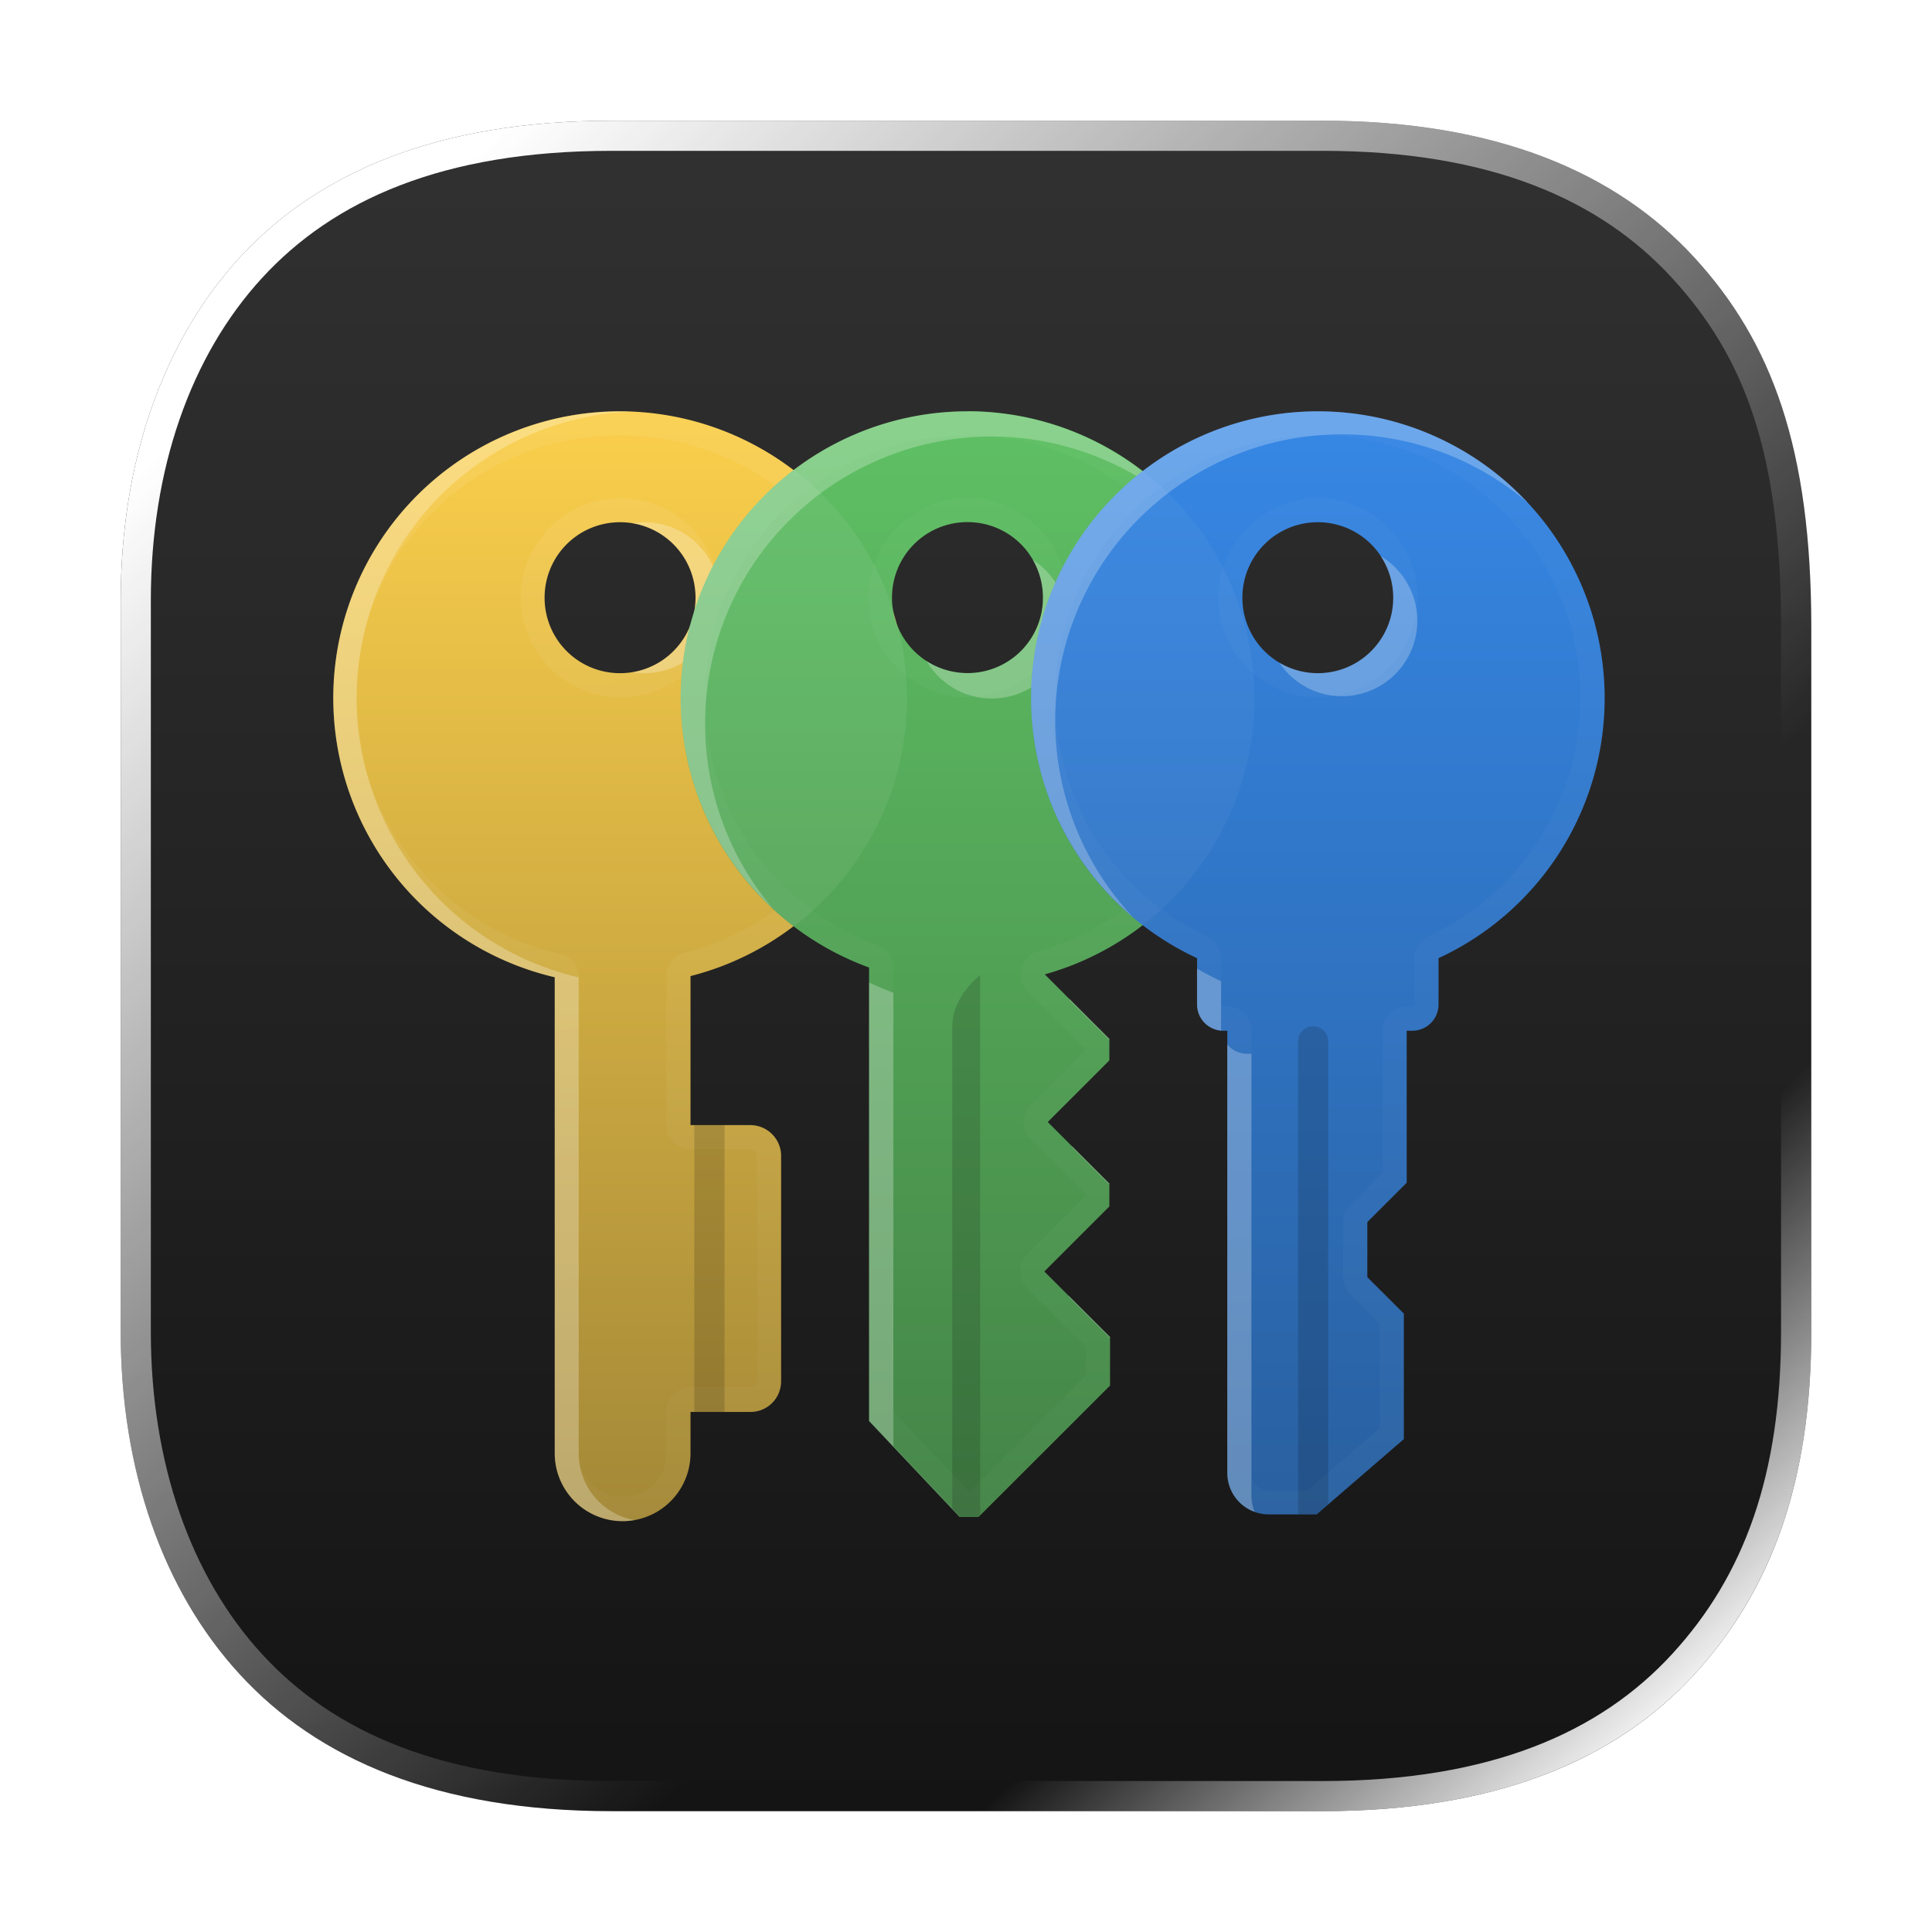 <svg xmlns="http://www.w3.org/2000/svg" xmlns:xlink="http://www.w3.org/1999/xlink" width="64" height="64" viewBox="0 0 16.933 16.933"><defs><filter id="i" width="1.105" height="1.036" x="-.052" y="-.018" color-interpolation-filters="sRGB"><feGaussianBlur stdDeviation=".074"/></filter><filter id="h" width="1.079" height="1.041" x="-.04" y="-.02" color-interpolation-filters="sRGB"><feGaussianBlur stdDeviation=".083"/></filter><filter id="k" width="1.079" height="1.041" x="-.04" y="-.021" color-interpolation-filters="sRGB"><feGaussianBlur stdDeviation=".083"/></filter><filter id="l" width="1.086" height="1.039" x="-.043" y="-.02" color-interpolation-filters="sRGB"><feGaussianBlur stdDeviation=".079"/></filter><filter id="n" width="1.079" height="1.041" x="-.039" y="-.021" color-interpolation-filters="sRGB"><feGaussianBlur stdDeviation=".083"/></filter><filter id="o" width="1.087" height="1.039" x="-.043" y="-.02" color-interpolation-filters="sRGB"><feGaussianBlur stdDeviation=".079"/></filter><filter id="c" width="1.024" height="1.024" x="-.012" y="-.012" color-interpolation-filters="sRGB"><feGaussianBlur stdDeviation=".074"/></filter><filter id="p" width="1.558" height="1.277" x="-.279" y="-.138" color-interpolation-filters="sRGB"><feGaussianBlur stdDeviation=".231"/></filter><filter id="q" width="1.564" height="1.277" x="-.282" y="-.139" color-interpolation-filters="sRGB"><feGaussianBlur stdDeviation=".23"/></filter><linearGradient id="f" x1="5.435" x2="5.435" y1="3.605" y2="13.339" gradientUnits="userSpaceOnUse"><stop offset="0" stop-color="#fbcf4c"/><stop offset="1" stop-color="#a38837"/></linearGradient><linearGradient id="j" x1="8.48" x2="8.48" y1="3.605" y2="13.295" gradientUnits="userSpaceOnUse"><stop offset="0" stop-color="#5fc064"/><stop offset="1" stop-color="#448447"/></linearGradient><linearGradient id="m" x1="11.5" x2="11.5" y1="3.605" y2="13.273" gradientTransform="translate(.05)" gradientUnits="userSpaceOnUse"><stop offset="0" stop-color="#3687e5"/><stop offset="1" stop-color="#2960a0"/></linearGradient><linearGradient id="g" x1="3.704" x2="6.35" y1="4.233" y2="13.229" gradientUnits="userSpaceOnUse"><stop offset="0" stop-color="#fff" stop-opacity=".5"/><stop offset="1" stop-color="#fff" stop-opacity=".2"/></linearGradient><linearGradient xlink:href="#a" id="d" x1="2.598" x2="10.583" y1="2.836" y2="11.312" gradientUnits="userSpaceOnUse"/><linearGradient id="a"><stop offset="0" stop-color="#fff"/><stop offset="1" stop-color="#fff" stop-opacity="0"/></linearGradient><linearGradient xlink:href="#a" id="e" x1="15.081" x2="12.7" y1="14.816" y2="12.171" gradientUnits="userSpaceOnUse"/><linearGradient id="b" x1="8.466" x2="8.466" y1="1.058" y2="15.875" gradientUnits="userSpaceOnUse"><stop offset="0" stop-color="#323131"/><stop offset="1" stop-color="#141414"/></linearGradient></defs><path fill="url(#b)" d="M5.36 1.058c-1.53 0-2.577.457-3.26 1.2-.678.74-1.042 1.8-1.042 3v6.416c0 1.2.364 2.261 1.043 3 .682.744 1.73 1.2 3.26 1.2h6.23c1.53 0 2.578-.456 3.26-1.2.679-.739 1.024-1.702 1.024-3V5.5c0-1.57-.345-2.502-1.024-3.242-.682-.743-1.73-1.2-3.26-1.2H6.745z"/><g filter="url(#c)" style="mix-blend-mode:overlay"><path fill="url(#d)" d="M5.36 1.058c-1.53 0-2.577.457-3.26 1.2-.678.74-1.042 1.8-1.042 3.001v6.415c0 1.2.364 2.26 1.043 3 .682.744 1.73 1.2 3.26 1.2h6.23c1.53 0 2.577-.456 3.26-1.2.678-.739 1.024-1.702 1.024-3V5.5c0-1.57-.346-2.502-1.024-3.242-.683-.743-1.73-1.2-3.26-1.2H6.745zm0 .264h6.232c1.477 0 2.437.432 3.064 1.116.634.69.954 1.53.954 3.062v6.174c0 1.251-.322 2.134-.954 2.822-.627.684-1.587 1.114-3.064 1.114H5.359c-1.477 0-2.437-.43-3.064-1.114-.625-.682-.973-1.675-.973-2.822V5.26c0-1.148.348-2.14.973-2.822.627-.684 1.587-1.116 3.064-1.116"/><path fill="url(#e)" d="M5.36 1.058c-1.53 0-2.577.457-3.26 1.2-.678.74-1.042 1.8-1.042 3.001v6.415c0 1.2.364 2.26 1.043 3 .682.744 1.73 1.2 3.26 1.2h6.23c1.53 0 2.577-.456 3.26-1.2.678-.739 1.024-1.702 1.024-3V5.5c0-1.57-.346-2.502-1.024-3.242-.683-.743-1.73-1.2-3.26-1.2H6.745zm0 .264h6.232c1.477 0 2.437.432 3.064 1.116.634.69.954 1.53.954 3.062v6.174c0 1.251-.322 2.134-.954 2.822-.627.684-1.587 1.114-3.064 1.114H5.359c-1.477 0-2.437-.43-3.064-1.114-.625-.682-.973-1.675-.973-2.822V5.26c0-1.148.348-2.14.973-2.822.627-.684 1.587-1.116 3.064-1.116"/></g><g filter="url(#c)" opacity=".5" style="mix-blend-mode:overlay"><path fill="url(#d)" d="M5.36 1.058c-1.53 0-2.577.457-3.26 1.2-.678.74-1.042 1.8-1.042 3.001v6.415c0 1.2.364 2.26 1.043 3 .682.744 1.73 1.2 3.26 1.2h6.23c1.53 0 2.577-.456 3.26-1.2.678-.739 1.024-1.702 1.024-3V5.5c0-1.57-.346-2.502-1.024-3.242-.683-.743-1.73-1.2-3.26-1.2H6.745zm0 .264h6.232c1.477 0 2.437.432 3.064 1.116.634.69.954 1.53.954 3.062v6.174c0 1.251-.322 2.134-.954 2.822-.627.684-1.587 1.114-3.064 1.114H5.359c-1.477 0-2.437-.43-3.064-1.114-.625-.682-.973-1.675-.973-2.822V5.26c0-1.148.348-2.14.973-2.822.627-.684 1.587-1.116 3.064-1.116"/><path fill="url(#e)" d="M5.36 1.058c-1.53 0-2.577.457-3.26 1.2-.678.74-1.042 1.8-1.042 3.001v6.415c0 1.2.364 2.26 1.043 3 .682.744 1.73 1.2 3.26 1.2h6.23c1.53 0 2.577-.456 3.26-1.2.678-.739 1.024-1.702 1.024-3V5.5c0-1.57-.346-2.502-1.024-3.242-.683-.743-1.73-1.2-3.26-1.2H6.745zm0 .264h6.232c1.477 0 2.437.432 3.064 1.116.634.69.954 1.53.954 3.062v6.174c0 1.251-.322 2.134-.954 2.822-.627.684-1.587 1.114-3.064 1.114H5.359c-1.477 0-2.437-.43-3.064-1.114-.625-.682-.973-1.675-.973-2.822V5.26c0-1.148.348-2.14.973-2.822.627-.684 1.587-1.116 3.064-1.116"/></g><path fill="url(#f)" d="M5.435 3.605a2.513 2.513 0 0 0-.573 4.96v4.172a.594.594 0 1 0 1.19 0v-.362h.525c.15 0 .269-.12.269-.27V10.13a.27.27 0 0 0-.269-.269h-.525V8.555a2.514 2.514 0 0 0-.617-4.95zm0 .972a.66.66 0 0 1 .661.662.66.66 0 0 1-.661.661.66.66 0 0 1-.662-.661.66.66 0 0 1 .662-.662" style="paint-order:fill markers stroke"/><path fill="url(#g)" d="M5.435 3.605a2.513 2.513 0 0 0-.573 4.96v4.172a.594.594 0 1 0 1.19 0v-.362h.525c.15 0 .269-.12.269-.27V10.13a.27.27 0 0 0-.269-.269h-.525V8.555a2.514 2.514 0 0 0-.617-4.95zm0 .211c1.275 0 2.301 1.03 2.301 2.303A2.3 2.3 0 0 1 6 8.349a.21.21 0 0 0-.16.206V9.86a.21.21 0 0 0 .213.211h.525c.036 0 .057.023.057.06v1.974c0 .035-.022.056-.057.056h-.525a.21.21 0 0 0-.213.213v.362a.38.38 0 0 1-.383.384.38.38 0 0 1-.383-.384v-4.17a.21.21 0 0 0-.164-.207 2.3 2.3 0 0 1 .526-4.543m0 .549a.877.877 0 0 0-.873.873c0 .48.394.873.874.873s.873-.393.873-.873a.876.876 0 0 0-.873-.873m0 .212a.66.66 0 0 1 .661.662.66.66 0 0 1-.661.661.66.66 0 0 1-.662-.661.66.66 0 0 1 .662-.662" filter="url(#h)" opacity=".35" style="mix-blend-mode:overlay;paint-order:fill markers stroke"/><path fill="#fff" d="M5.435 3.605a2.513 2.513 0 0 0-.573 4.96v4.172a.594.594 0 0 0 .7.586.594.594 0 0 1-.49-.586V8.566a2.513 2.513 0 0 1 .468-4.959zm.211.972a1 1 0 0 0-.106.009.66.66 0 0 1 .556.653.66.66 0 0 1-.555.653 1 1 0 0 0 .105.008.66.66 0 0 0 .662-.661.66.66 0 0 0-.662-.662" filter="url(#i)" opacity=".5" style="mix-blend-mode:overlay;paint-order:fill markers stroke"/><path fill="url(#j)" d="M8.48 3.605a2.514 2.514 0 0 0-2.514 2.513A2.51 2.51 0 0 0 7.617 8.48v3.975l.794.841h.165l1.153-1.152v-.425l-.576-.575.57-.57v-.2l-.54-.54.54-.54v-.187l-.566-.567a2.514 2.514 0 0 0 1.836-2.42A2.514 2.514 0 0 0 8.48 3.604m0 .972a.66.66 0 0 1 .661.662.66.66 0 0 1-.661.661.66.66 0 0 1-.662-.661.66.66 0 0 1 .662-.662" style="paint-order:fill markers stroke"/><rect width=".265" height="2.514" x="6.085" y="9.861" opacity=".15" rx="0" ry="0" style="mix-blend-mode:overlay;paint-order:fill markers stroke"/><path d="M8.59 8.547s-.244.184-.244.449v4.23l.065.069h.166l.014-.014z" opacity=".15" style="mix-blend-mode:overlay;paint-order:fill markers stroke"/><path fill="#fff" d="M8.48 3.605a2.514 2.514 0 0 0-2.514 2.513A2.51 2.51 0 0 0 7.617 8.48v3.975l.794.841h.165l1.153-1.152v-.425l-.576-.575.57-.57v-.2l-.54-.54.54-.54v-.187l-.566-.567a2.514 2.514 0 0 0 1.836-2.42A2.514 2.514 0 0 0 8.48 3.604m0 .211c1.274 0 2.301 1.03 2.301 2.303A2.3 2.3 0 0 1 9.1 8.336a.212.212 0 0 0-.092.353l.504.505v.011l-.479.479a.21.21 0 0 0 0 .299l.479.478v.023l-.508.508a.21.21 0 0 0 0 .301l.514.514v.248l-1.022 1.021-.666-.705V8.478a.21.21 0 0 0-.14-.196 2.3 2.3 0 0 1-1.512-2.163A2.3 2.3 0 0 1 8.48 3.816m0 .549a.876.876 0 0 0-.872.873c0 .48.393.873.872.873.48 0 .874-.393.874-.873a.877.877 0 0 0-.874-.873m0 .212a.66.66 0 0 1 .661.662.66.66 0 0 1-.661.661.66.66 0 0 1-.662-.661.66.66 0 0 1 .662-.662" filter="url(#k)" opacity=".15" style="mix-blend-mode:overlay;paint-order:fill markers stroke"/><path fill="#fff" d="M8.48 3.605a2.514 2.514 0 0 0-2.514 2.513 2.51 2.51 0 0 0 .807 1.844A2.5 2.5 0 0 1 6.18 6.34a2.514 2.514 0 0 1 2.513-2.514 2.51 2.51 0 0 1 1.697.665 2.51 2.51 0 0 0-1.91-.886m.571 1.301a.66.66 0 0 1 .09.333.66.66 0 0 1-.661.661.66.66 0 0 1-.36-.108.66.66 0 0 0 .572.33.66.66 0 0 0 .662-.662.66.66 0 0 0-.303-.554M7.617 8.612v3.842l.794.841h.004l-.585-.62V8.701a3 3 0 0 1-.213-.09m1.759.146-.007.003.354.354v-.01zM9.4 10.05l-.004.004.327.329v-.01zm-.03 1.31-.005.004.364.363v-.009z" filter="url(#l)" opacity=".5" style="mix-blend-mode:overlay;paint-order:fill markers stroke"/><path fill="url(#m)" d="M11.55 3.605a2.514 2.514 0 0 0-2.513 2.513 2.51 2.51 0 0 0 1.455 2.28v.405c0 .128.103.231.231.231h.034v3.875c0 .202.162.364.364.364h.419l.764-.66v-1.1l-.32-.319v-.483l.345-.345V9.034h.048a.23.23 0 0 0 .231-.231v-.405a2.51 2.51 0 0 0 1.456-2.28 2.514 2.514 0 0 0-2.514-2.513m0 .972a.66.66 0 0 1 .661.662.66.66 0 0 1-.661.661.66.66 0 0 1-.661-.661.66.66 0 0 1 .661-.662" style="paint-order:fill markers stroke"/><path d="M11.509 8.996a.13.13 0 0 0-.132.132v4.145h.162l.102-.088V9.128a.13.13 0 0 0-.132-.132" opacity=".15" style="mix-blend-mode:overlay;paint-order:fill markers stroke"/><path fill="#fff" d="M11.55 3.605a2.514 2.514 0 0 0-2.513 2.513 2.51 2.51 0 0 0 1.455 2.28v.405c0 .128.103.231.231.231h.034v3.875c0 .202.162.364.364.364h.419l.764-.66v-1.1l-.32-.319v-.483l.345-.345V9.034h.048a.23.23 0 0 0 .231-.231v-.405a2.51 2.51 0 0 0 1.456-2.28 2.514 2.514 0 0 0-2.514-2.513m.001.211c1.274 0 2.3 1.03 2.3 2.303a2.3 2.3 0 0 1-1.332 2.088.21.21 0 0 0-.123.191v.405q.001.021-.02.02h-.046a.21.21 0 0 0-.213.212v1.242l-.283.283a.21.21 0 0 0-.062.15v.483a.21.21 0 0 0 .062.15l.258.259v.914l-.63.545h-.34a.15.15 0 0 1-.153-.153V9.035a.21.21 0 0 0-.211-.213h-.035q-.021.002-.02-.019v-.405a.21.21 0 0 0-.123-.19 2.3 2.3 0 0 1-1.332-2.089 2.3 2.3 0 0 1 2.303-2.303m0 .549a.877.877 0 0 0-.873.873c0 .48.393.873.873.873s.873-.393.873-.873a.876.876 0 0 0-.873-.873m-.001.212a.66.66 0 0 1 .661.662.66.66 0 0 1-.661.661.66.66 0 0 1-.661-.661.66.66 0 0 1 .661-.662" filter="url(#n)" opacity=".15" style="mix-blend-mode:overlay;paint-order:fill markers stroke"/><path fill="#fff" d="M11.55 3.605a2.514 2.514 0 0 0-2.513 2.513 2.51 2.51 0 0 0 .893 1.92 2.51 2.51 0 0 1-.682-1.718 2.514 2.514 0 0 1 2.513-2.513 2.5 2.5 0 0 1 1.63.6 2.51 2.51 0 0 0-1.841-.802m.55 1.269a.66.66 0 0 1 .111.365.66.66 0 0 1-.661.661.66.66 0 0 1-.338-.093.66.66 0 0 0 .55.295.66.66 0 0 0 .66-.661.66.66 0 0 0-.323-.568M10.491 8.49v.313c0 .122.093.221.213.23l-.002-.028V8.6a3 3 0 0 1-.211-.11m.265.664v3.755c0 .158.1.291.24.342a.4.4 0 0 1-.028-.14V9.236h-.034a.23.23 0 0 1-.178-.082" filter="url(#o)" opacity=".5" style="mix-blend-mode:overlay;paint-order:fill markers stroke"/><path fill="#fff" d="M6.958 4.119a2.5 2.5 0 0 0-.871 1.23.7.7 0 0 1-.041.143 2.5 2.5 0 0 0-.08.626 2.51 2.51 0 0 0 .992 2 2.51 2.51 0 0 0 .913-2.622.7.7 0 0 1-.044-.15 2.5 2.5 0 0 0-.87-1.228" filter="url(#p)" opacity=".25" style="mix-blend-mode:overlay;paint-order:fill markers stroke"/><path fill="#fff" d="M10.015 4.128a2.51 2.51 0 0 0-.978 1.99 2.51 2.51 0 0 0 .979 1.99 2.51 2.51 0 0 0 .978-1.99 2.51 2.51 0 0 0-.979-1.99" filter="url(#q)" opacity=".2" style="mix-blend-mode:overlay;paint-order:fill markers stroke"/></svg>